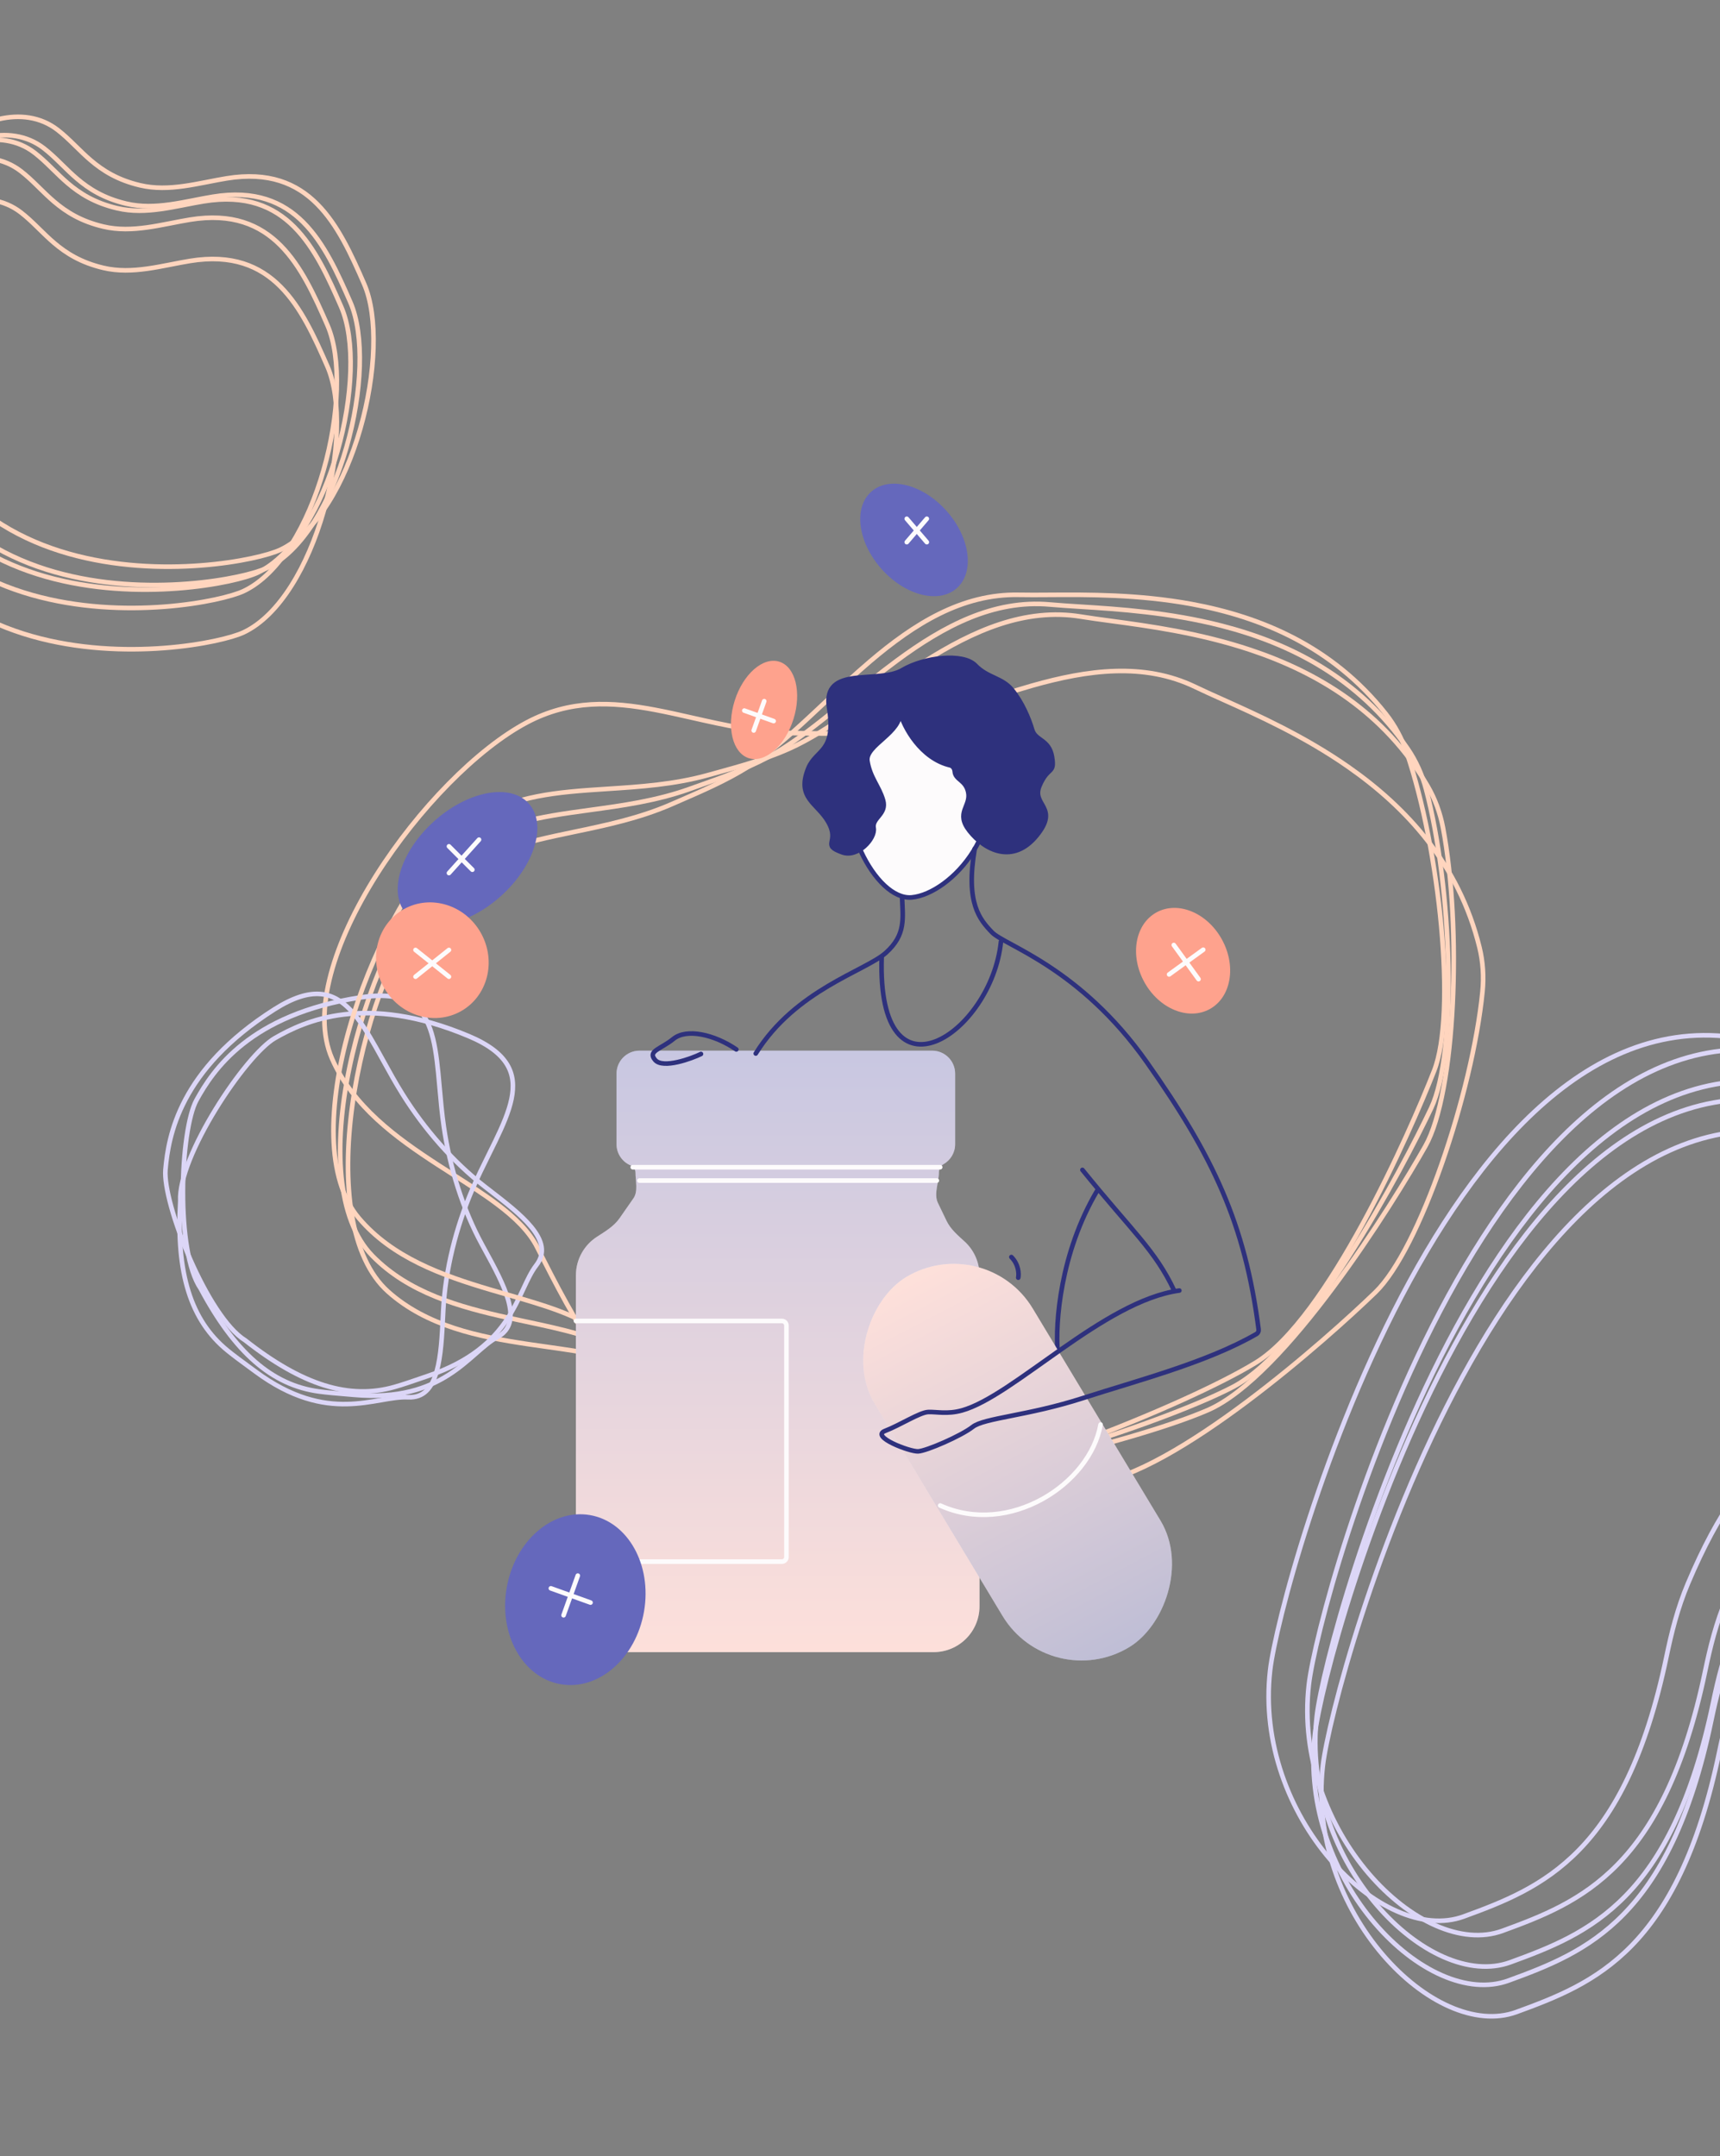 <svg width="375" height="470" viewBox="0 0 375 470" fill="none" xmlns="http://www.w3.org/2000/svg">
<rect x="0" y="0" width="375" height="470" fill="#808080" stroke="none"/>
<path d="M44.411 43.884C49.012 43.131 52.82 43.41 56.03 44.426C59.238 45.442 61.879 47.204 64.133 49.461C68.661 53.995 71.596 60.49 74.382 66.866C75.937 70.423 76.585 75.352 76.412 80.898C76.238 86.436 75.246 92.548 73.554 98.448C71.861 104.349 69.472 110.022 66.514 114.687C63.552 119.359 60.043 122.981 56.131 124.836C53.772 125.955 47.263 127.605 38.788 128.25C30.33 128.895 19.981 128.535 9.948 125.683C-0.079 122.833 -9.777 117.5 -16.973 108.2C-24.169 98.9 -28.9 85.585 -28.9 66.71C-28.9 53.726 -23.652 44.522 -17.364 37.989C-14.153 34.652 -9.784 32.027 -5.284 30.969C-0.79 29.912 3.793 30.423 7.527 33.289C8.808 34.273 9.955 35.364 11.118 36.5C11.269 36.647 11.421 36.796 11.573 36.945C12.585 37.937 13.624 38.954 14.767 39.93C17.414 42.188 20.633 44.233 25.539 45.392C28.729 46.145 31.918 46.012 35.064 45.572C36.637 45.353 38.208 45.056 39.765 44.752C39.981 44.709 40.197 44.667 40.413 44.625C41.754 44.362 43.084 44.101 44.411 43.884Z" stroke="#FFD5BE"/>
<path d="M373.508 371.062C368.974 392.824 362.105 405.38 354.385 413.273C346.607 421.226 337.823 424.612 329.279 427.728C324.892 429.328 319.822 428.801 314.725 426.557C309.638 424.316 304.562 420.382 300.158 415.241C291.338 404.946 285.268 389.883 287.091 374.048C287.641 369.265 290.502 356.757 295.612 341.069C300.718 325.392 308.048 306.603 317.51 289.257C326.972 271.91 338.531 256.069 352.101 246.183C365.666 236.3 381.349 232.289 399.073 238.841C415.141 244.78 418.952 265.07 419.287 283.103C419.414 289.9 417.961 297.895 413.807 305.831C409.058 314.904 404.506 319.143 399.657 323.659C398.835 324.424 398.006 325.196 397.165 326.002C394.261 328.784 391.251 331.941 388.095 336.479C384.941 341.014 381.664 346.894 378.193 355.111C375.885 360.576 374.577 365.93 373.508 371.062Z" stroke="#DCD6F7"/>
<path d="M371.776 364.21C367.242 385.973 360.373 398.528 352.653 406.422C344.875 414.375 336.09 417.761 327.546 420.877C323.159 422.476 318.089 421.95 312.992 419.705C307.905 417.465 302.83 413.53 298.426 408.39C289.605 398.094 283.536 383.032 285.358 367.196C285.909 362.413 288.77 349.906 293.879 334.218C298.985 318.54 306.316 299.751 315.778 282.405C325.24 265.058 336.798 249.218 350.369 239.331C363.934 229.449 379.616 225.438 397.34 231.989C413.409 237.929 417.219 258.218 417.555 276.251C417.681 283.049 416.229 291.043 412.075 298.979C407.326 308.052 402.773 312.292 397.924 316.807C397.103 317.572 396.273 318.345 395.433 319.15C392.529 321.932 389.519 325.089 386.362 329.628C383.208 334.162 379.932 340.042 376.461 348.26C374.152 353.725 372.845 359.078 371.776 364.21Z" stroke="#DCD6F7"/>
<path d="M363.334 361.089C358.8 382.852 351.931 395.407 344.211 403.301C336.433 411.254 327.649 414.64 319.105 417.756C314.718 419.355 309.648 418.829 304.551 416.584C299.464 414.343 294.388 410.409 289.984 405.269C281.164 394.973 275.094 379.911 276.917 364.075C277.467 359.292 280.328 346.785 285.438 331.097C290.544 315.419 297.874 296.63 307.336 279.284C316.799 261.937 328.357 246.097 341.927 236.21C355.492 226.327 371.175 222.316 388.899 228.868C404.967 234.808 408.778 255.097 409.113 273.13C409.24 279.928 407.787 287.922 403.634 295.858C398.884 304.931 394.332 309.171 389.483 313.686C388.662 314.451 387.832 315.224 386.991 316.029C384.087 318.811 381.078 321.968 377.921 326.507C374.767 331.041 371.49 336.921 368.019 345.139C365.711 350.604 364.403 355.957 363.334 361.089Z" stroke="#DCD6F7"/>
<path d="M374.83 381.905C370.296 403.668 363.427 416.224 355.708 424.117C347.929 432.07 339.145 435.456 330.601 438.572C326.214 440.172 321.144 439.645 316.047 437.4C310.96 435.16 305.884 431.225 301.48 426.085C292.66 415.79 286.59 400.727 288.413 384.891C288.963 380.109 291.825 367.601 296.934 351.913C302.04 336.236 309.37 317.447 318.832 300.101C328.295 282.754 339.853 266.913 353.423 257.027C366.988 247.144 382.671 243.133 400.395 249.684C416.464 255.624 420.274 275.914 420.609 293.947C420.736 300.744 419.284 308.739 415.13 316.674C410.38 325.747 405.828 329.987 400.979 334.503C400.158 335.267 399.328 336.04 398.487 336.846C395.584 339.628 392.574 342.785 389.417 347.323C386.263 351.858 382.986 357.737 379.515 365.955C377.207 371.42 375.899 376.774 374.83 381.905Z" stroke="#DCD6F7"/>
<path d="M373.098 375.052C368.564 396.814 361.695 409.37 353.975 417.264C346.197 425.216 337.413 428.602 328.869 431.718C324.482 433.318 319.412 432.792 314.315 430.547C309.227 428.306 304.152 424.372 299.748 419.231C290.928 408.936 284.858 393.874 286.68 378.038C287.231 373.255 290.092 360.747 295.202 345.059C300.307 329.382 307.638 310.593 317.1 293.247C326.562 275.9 338.121 260.06 351.691 250.173C365.256 240.29 380.939 236.279 398.662 242.831C414.731 248.77 418.542 269.06 418.877 287.093C419.004 293.891 417.551 301.885 413.397 309.821C408.648 318.894 404.095 323.134 399.247 327.649C398.425 328.414 397.596 329.187 396.755 329.992C393.851 332.774 390.841 335.931 387.685 340.469C384.531 345.004 381.254 350.884 377.783 359.101C375.475 364.566 374.167 369.92 373.098 375.052Z" stroke="#DCD6F7"/>
<path d="M41.411 47.884C46.012 47.131 49.82 47.41 53.03 48.426C56.238 49.442 58.879 51.204 61.133 53.461C65.661 57.995 68.596 64.49 71.382 70.866C72.937 74.423 73.585 79.352 73.412 84.898C73.238 90.436 72.246 96.548 70.554 102.448C68.861 108.349 66.472 114.022 63.514 118.687C60.552 123.359 57.043 126.981 53.131 128.836C50.772 129.955 44.263 131.605 35.788 132.25C27.33 132.895 16.981 132.535 6.948 129.683C-3.079 126.833 -12.777 121.5 -19.973 112.2C-27.169 102.9 -31.9 89.585 -31.9 70.71C-31.9 57.726 -26.652 48.522 -20.364 41.989C-17.153 38.652 -12.784 36.027 -8.284 34.969C-3.79 33.912 0.793 34.423 4.527 37.289C5.808 38.273 6.955 39.364 8.118 40.5C8.269 40.647 8.421 40.796 8.573 40.945C9.585 41.937 10.624 42.954 11.767 43.93C14.414 46.188 17.633 48.233 22.539 49.392C25.729 50.145 28.918 50.012 32.064 49.572C33.637 49.353 35.208 49.056 36.765 48.752C36.981 48.709 37.197 48.667 37.413 48.625C38.754 48.362 40.084 48.101 41.411 47.884Z" stroke="#FFD5BE"/>
<path d="M41.411 56.884C46.012 56.131 49.82 56.41 53.03 57.426C56.238 58.442 58.879 60.204 61.133 62.461C65.661 66.996 68.596 73.49 71.382 79.866C72.937 83.423 73.585 88.352 73.412 93.898C73.238 99.436 72.246 105.548 70.554 111.448C68.861 117.349 66.472 123.022 63.514 127.687C60.552 132.359 57.043 135.981 53.131 137.836C50.772 138.955 44.263 140.605 35.788 141.25C27.33 141.895 16.981 141.535 6.948 138.683C-3.079 135.833 -12.777 130.5 -19.973 121.2C-27.169 111.9 -31.9 98.585 -31.9 79.71C-31.9 66.726 -26.652 57.522 -20.364 50.989C-17.153 47.652 -12.784 45.027 -8.284 43.969C-3.79 42.912 0.793 43.423 4.527 46.289C5.808 47.273 6.955 48.364 8.118 49.5C8.269 49.647 8.421 49.796 8.573 49.945C9.585 50.937 10.624 51.954 11.767 52.93C14.414 55.188 17.633 57.233 22.539 58.392C25.729 59.145 28.918 59.012 32.064 58.572C33.637 58.353 35.208 58.056 36.765 57.752C36.981 57.709 37.197 57.667 37.413 57.625C38.754 57.362 40.084 57.101 41.411 56.884Z" stroke="#FFD5BE"/>
<path d="M49.411 38.884C54.012 38.131 57.82 38.41 61.03 39.426C64.238 40.442 66.879 42.204 69.133 44.461C73.661 48.995 76.596 55.49 79.382 61.866C80.937 65.423 81.585 70.352 81.412 75.898C81.238 81.436 80.246 87.548 78.554 93.448C76.861 99.349 74.472 105.022 71.514 109.687C68.552 114.359 65.043 117.981 61.131 119.836C58.772 120.955 52.263 122.605 43.788 123.25C35.33 123.895 24.981 123.535 14.948 120.683C4.921 117.833 -4.777 112.5 -11.973 103.2C-19.169 93.9 -23.9 80.585 -23.9 61.71C-23.9 48.726 -18.652 39.522 -12.364 32.989C-9.153 29.652 -4.784 27.027 -0.284 25.969C4.21 24.912 8.793 25.423 12.527 28.289C13.808 29.273 14.955 30.364 16.118 31.5C16.269 31.647 16.421 31.796 16.573 31.945C17.585 32.937 18.624 33.954 19.767 34.93C22.414 37.188 25.633 39.233 30.539 40.392C33.729 41.145 36.918 41.012 40.064 40.572C41.637 40.353 43.208 40.056 44.765 39.752C44.981 39.709 45.197 39.667 45.413 39.625C46.754 39.362 48.084 39.101 49.411 38.884Z" stroke="#FFD5BE"/>
<path d="M46.411 42.884C51.012 42.131 54.82 42.41 58.03 43.426C61.238 44.442 63.879 46.204 66.133 48.461C70.661 52.995 73.596 59.49 76.382 65.866C77.937 69.423 78.585 74.352 78.412 79.898C78.238 85.436 77.246 91.548 75.554 97.448C73.861 103.349 71.472 109.022 68.514 113.687C65.552 118.359 62.043 121.981 58.131 123.836C55.772 124.955 49.263 126.605 40.788 127.25C32.33 127.895 21.981 127.535 11.948 124.683C1.921 121.833 -7.777 116.5 -14.973 107.2C-22.169 97.9 -26.9 84.585 -26.9 65.71C-26.9 52.726 -21.652 43.522 -15.364 36.989C-12.153 33.652 -7.784 31.027 -3.284 29.969C1.21 28.912 5.793 29.423 9.527 32.289C10.808 33.273 11.955 34.364 13.118 35.5C13.269 35.647 13.421 35.796 13.573 35.945C14.585 36.937 15.624 37.954 16.767 38.93C19.414 41.188 22.633 43.233 27.539 44.392C30.729 45.145 33.918 45.012 37.064 44.572C38.637 44.353 40.208 44.056 41.765 43.752C41.981 43.709 42.197 43.667 42.413 43.625C43.754 43.362 45.084 43.101 46.411 42.884Z" stroke="#FFD5BE"/>
<path d="M142.418 300.383C139.339 297.918 135.212 296.478 130.548 295.452C127.017 294.675 123.133 294.126 119.116 293.558C117.829 293.376 116.528 293.192 115.22 292.999C104.402 291.394 93.079 289.089 84.634 281.558C80.469 277.844 77.927 271.971 76.719 264.871C75.514 257.778 75.65 249.518 76.792 241.103C79.077 224.261 85.368 206.922 92.813 197.231C99.309 188.774 107.742 185.427 117.07 183.127C119.697 182.48 122.402 181.914 125.155 181.339C132.142 179.88 139.433 178.356 146.511 175.261C147.087 175.009 147.666 174.757 148.246 174.505C153.258 172.325 158.378 170.098 163.034 167.189C167.324 164.508 171.612 160.769 176.008 156.703C177.237 155.566 178.474 154.405 179.722 153.232C182.951 150.198 186.257 147.092 189.702 144.163C199.254 136.039 209.734 129.396 222.152 129.655C224.073 129.695 226.272 129.681 228.695 129.664C237.099 129.608 248.203 129.534 259.811 131.669C274.745 134.416 290.435 140.811 302.112 155.572C304.131 158.125 305.676 161.027 306.729 164.115C310.291 174.557 313.01 188.734 314.221 201.89C314.826 208.465 315.053 214.776 314.822 220.227C314.591 225.689 313.9 230.248 312.694 233.347C310.016 240.185 304.202 253.724 297.085 266.757C293.526 273.274 289.647 279.655 285.676 285.006C281.699 290.365 277.658 294.653 273.784 297.023C265.913 301.84 250.863 308.589 235.404 314.361C219.938 320.137 204.144 324.904 194.778 325.792C185.497 326.657 175.427 322.742 166.131 317.357C157.047 312.095 148.779 305.476 142.808 300.695L142.418 300.383C142.418 300.383 142.418 300.383 142.418 300.383Z" stroke="#FFD5BE"/>
<path d="M137.5 296.523C134.6 293.849 130.584 292.125 126.003 290.776C122.534 289.754 118.698 288.936 114.731 288.09C113.459 287.819 112.174 287.544 110.884 287.26C100.204 284.905 89.069 281.816 81.17 273.715C77.273 269.719 75.147 263.683 74.438 256.516C73.73 249.356 74.442 241.126 76.168 232.811C79.621 216.169 87.107 199.311 95.209 190.162C102.279 182.18 110.925 179.429 120.391 177.785C123.056 177.322 125.795 176.947 128.581 176.565C135.652 175.596 143.032 174.585 150.308 171.991C150.901 171.78 151.496 171.569 152.093 171.358C157.244 169.533 162.507 167.668 167.354 165.091C171.82 162.716 176.36 159.285 181.028 155.535C182.333 154.487 183.648 153.414 184.975 152.331C188.408 149.53 191.923 146.663 195.563 143.981C205.658 136.543 216.576 130.646 228.946 131.771C230.86 131.945 233.054 132.084 235.472 132.237C243.86 132.767 254.942 133.467 266.373 136.406C281.079 140.188 296.285 147.662 306.904 163.201C308.74 165.888 310.078 168.891 310.914 172.045C313.739 182.71 315.463 197.042 315.754 210.25C315.899 216.852 315.685 223.163 315.074 228.585C314.462 234.017 313.456 238.518 312.037 241.525C308.888 248.16 302.144 261.26 294.135 273.765C290.131 280.018 285.816 286.113 281.482 291.174C277.141 296.243 272.81 300.238 268.78 302.332C260.593 306.588 245.109 312.271 229.285 316.952C213.453 321.635 197.366 325.288 187.96 325.522C178.642 325.737 168.869 321.129 159.972 315.109C151.277 309.226 143.49 302.047 137.867 296.862L137.5 296.523C137.5 296.523 137.5 296.523 137.5 296.523Z" stroke="#FFD5BE"/>
<path d="M117.144 271.909C115.368 268.388 112.212 265.364 108.396 262.493C105.506 260.32 102.201 258.207 98.783 256.022C97.688 255.322 96.58 254.615 95.472 253.895C86.297 247.942 76.955 241.142 72.4 230.784C70.154 225.675 70.281 219.277 72.132 212.317C73.981 205.364 77.537 197.907 82.07 190.727C91.144 176.355 104.069 163.196 114.866 157.472C124.288 152.478 133.349 152.936 142.79 154.718C145.448 155.22 148.144 155.829 150.887 156.45C157.849 158.024 165.114 159.667 172.838 159.791C173.467 159.801 174.099 159.813 174.731 159.824C180.196 159.923 185.778 160.024 191.221 159.311C196.237 158.654 201.692 157.034 207.379 155.161C208.969 154.638 210.577 154.095 212.199 153.546C216.397 152.128 220.694 150.676 225.044 149.442C237.107 146.019 249.4 144.329 260.588 149.723C262.32 150.558 264.326 151.458 266.537 152.449C274.205 155.889 284.337 160.433 294.009 167.197C306.453 175.899 318.069 188.233 322.56 206.51C323.337 209.672 323.536 212.953 323.212 216.199C322.115 227.177 318.7 241.203 314.337 253.674C312.156 259.907 309.742 265.741 307.267 270.604C304.788 275.476 302.266 279.337 299.882 281.655C294.605 286.763 283.693 296.664 271.806 305.563C265.862 310.013 259.682 314.207 253.848 317.425C248.004 320.648 242.547 322.869 238.039 323.417C228.878 324.529 212.385 324.417 195.925 323.247C179.456 322.077 163.109 319.853 154.22 316.771C145.419 313.703 137.885 305.959 131.666 297.199C125.588 288.639 120.816 279.184 117.37 272.355L117.145 271.909C117.144 271.909 117.144 271.909 117.144 271.909Z" stroke="#FFD5BE"/>
<path d="M53.474 292.165L53.452 292.147L53.428 292.133C51.417 290.891 49.273 288.431 47.188 285.26C45.112 282.101 43.127 278.287 41.421 274.392C39.716 270.498 38.295 266.536 37.342 263.086C36.384 259.618 35.916 256.726 36.073 254.946C36.401 251.226 37.175 245.782 40.437 239.629C43.7 233.477 49.467 226.585 59.829 220.007C63.885 217.432 67.078 216.489 69.707 216.66C72.32 216.83 74.465 218.107 76.422 220.169C78.389 222.24 80.135 225.071 81.947 228.286C82.456 229.191 82.971 230.125 83.496 231.079C84.829 233.5 86.23 236.046 87.794 238.542C92.526 246.096 98.713 253.244 105.779 258.705C106.077 258.935 106.375 259.165 106.674 259.395C110.143 262.069 113.627 264.753 115.841 267.45C117.039 268.91 117.826 270.328 118.057 271.706C118.284 273.059 117.983 274.421 116.905 275.816C115.856 277.173 115.028 278.95 114.125 280.885L114.036 281.076C113.089 283.105 112.035 285.338 110.528 287.598C107.527 292.099 102.708 296.746 93.337 299.906C92.696 300.123 92.057 300.343 91.42 300.562C89.648 301.173 87.887 301.78 86.1 302.295C76.105 305.174 65.836 301.878 53.474 292.165Z" stroke="#DCD6F7"/>
<path d="M43.763 280.895L43.75 280.87L43.734 280.847C42.394 278.901 41.421 275.786 40.79 272.044C40.161 268.316 39.88 264.026 39.888 259.774C39.895 255.523 40.189 251.324 40.706 247.782C41.226 244.222 41.963 241.386 42.823 239.82C44.621 236.547 47.521 231.875 52.986 227.557C58.449 223.24 66.503 219.254 78.637 217.405C83.387 216.682 86.689 217.104 89.026 218.319C91.35 219.527 92.799 221.56 93.76 224.235C94.727 226.924 95.185 230.218 95.548 233.891C95.65 234.923 95.745 235.986 95.842 237.071C96.087 239.823 96.344 242.718 96.77 245.632C98.06 254.453 100.845 263.487 105.114 271.331C105.294 271.661 105.474 271.992 105.655 272.323C107.754 276.167 109.861 280.027 110.802 283.387C111.311 285.206 111.46 286.821 111.117 288.175C110.78 289.505 109.956 290.63 108.408 291.473C106.901 292.293 105.427 293.586 103.821 294.994L103.662 295.133C101.979 296.608 100.115 298.228 97.825 299.69C93.266 302.602 86.984 304.914 77.134 304.034C76.459 303.973 75.786 303.918 75.115 303.862C73.247 303.708 71.391 303.554 69.547 303.306C59.24 301.916 51.167 294.764 43.763 280.895Z" stroke="#DCD6F7"/>
<path d="M39.306 261.821L39.308 261.793L39.306 261.765C39.178 259.405 39.972 256.24 41.386 252.718C42.793 249.21 44.792 245.403 47.016 241.779C49.239 238.155 51.68 234.726 53.968 231.974C56.269 229.208 58.376 227.172 59.927 226.285C63.168 224.43 68.079 221.957 74.994 221.122C81.907 220.288 90.858 221.088 102.175 225.839C106.605 227.699 109.202 229.781 110.562 232.037C111.915 234.28 112.091 236.77 111.516 239.554C110.938 242.351 109.611 245.402 108.006 248.725C107.554 249.659 107.081 250.615 106.597 251.591C105.371 254.067 104.081 256.672 102.925 259.38C99.425 267.579 97.089 276.739 96.64 285.658C96.621 286.034 96.603 286.41 96.584 286.787C96.37 291.161 96.155 295.554 95.206 298.911C94.691 300.729 93.976 302.185 92.977 303.161C91.996 304.12 90.706 304.651 88.945 304.562C87.232 304.476 85.3 304.81 83.196 305.174L82.988 305.21C80.782 305.591 78.347 306 75.631 306.054C70.222 306.16 63.656 304.856 55.711 298.968C55.167 298.565 54.622 298.166 54.078 297.769C52.565 296.663 51.061 295.563 49.618 294.39C41.548 287.829 38.39 277.516 39.306 261.821Z" stroke="#DCD6F7"/>
<path d="M132.778 292.244C130.076 289.37 126.193 287.365 121.719 285.694C118.332 284.428 114.564 283.339 110.667 282.212C109.418 281.851 108.155 281.487 106.888 281.111C96.403 278.002 85.516 274.129 78.213 265.486C74.611 261.224 72.919 255.052 72.721 247.852C72.524 240.661 73.82 232.502 76.133 224.331C80.761 207.976 89.427 191.694 98.159 183.144C105.779 175.685 114.599 173.556 124.158 172.589C126.849 172.317 129.607 172.138 132.413 171.955C139.536 171.492 146.969 171.008 154.411 168.938C155.018 168.77 155.626 168.602 156.236 168.433C161.504 166.979 166.887 165.494 171.905 163.268C176.529 161.216 181.3 158.117 186.224 154.709C187.6 153.756 188.988 152.78 190.389 151.794C194.012 149.244 197.722 146.634 201.544 144.217C212.142 137.516 223.452 132.411 235.71 134.413C237.607 134.723 239.786 135.017 242.187 135.342C250.516 136.467 261.52 137.954 272.713 141.699C287.113 146.516 301.748 155.053 311.235 171.308C312.876 174.119 313.997 177.21 314.606 180.415C316.666 191.254 317.366 205.672 316.716 218.868C316.391 225.463 315.73 231.743 314.735 237.108C313.738 242.483 312.414 246.9 310.785 249.798C307.172 256.193 299.513 268.78 290.635 280.684C286.196 286.636 281.459 292.409 276.776 297.149C272.085 301.896 267.481 305.573 263.313 307.376C254.844 311.038 238.995 315.606 222.878 319.149C206.753 322.694 190.446 325.194 181.048 324.758C171.738 324.31 162.318 319.019 153.871 312.381C145.616 305.895 138.36 298.179 133.12 292.608L132.778 292.244C132.778 292.244 132.778 292.244 132.778 292.244Z" stroke="#FFD5BE"/>
<path d="M220.5 274C222.1 275.6 222.167 277.667 222 278.5" stroke="#2E317D" stroke-linecap="round"/>
<path d="M239.221 259.52C231.119 273.155 230.086 288.515 230.582 294.49" stroke="#2E317D" stroke-linecap="round"/>
<path fill-rule="evenodd" clip-rule="evenodd" d="M139.42 229.018C136.659 229.018 134.42 231.256 134.42 234.018V249.412C134.42 251.517 135.722 253.319 137.565 254.056C138.159 254.293 138.553 254.953 138.553 255.593C138.553 257.448 139.165 259.676 138.105 261.199L135.079 265.545C133.852 267.308 131.932 268.428 130.129 269.596C127.38 271.378 125.561 274.474 125.561 277.994V350.121C125.561 355.644 130.038 360.121 135.561 360.121H203.554C209.076 360.121 213.554 355.644 213.554 350.121V277.994C213.554 275.057 212.287 272.416 210.271 270.586C208.794 269.246 207.232 267.91 206.367 266.113L204.477 262.183C203.547 260.25 204.696 257.737 204.696 255.593C204.696 254.876 205.074 254.119 205.698 253.766C207.216 252.908 208.24 251.279 208.24 249.412V234.018C208.24 231.256 206.001 229.018 203.24 229.018H139.42Z" fill="#FDFBFC"/>
<path fill-rule="evenodd" clip-rule="evenodd" d="M139.42 229.018C136.659 229.018 134.42 231.256 134.42 234.018V249.412C134.42 251.517 135.722 253.319 137.565 254.056C138.159 254.293 138.553 254.953 138.553 255.593C138.553 257.448 139.165 259.676 138.105 261.199L135.079 265.545C133.852 267.308 131.932 268.428 130.129 269.596C127.38 271.378 125.561 274.474 125.561 277.994V350.121C125.561 355.644 130.038 360.121 135.561 360.121H203.554C209.076 360.121 213.554 355.644 213.554 350.121V277.994C213.554 275.057 212.287 272.416 210.271 270.586C208.794 269.246 207.232 267.91 206.367 266.113L204.477 262.183C203.547 260.25 204.696 257.737 204.696 255.593C204.696 254.876 205.074 254.119 205.698 253.766C207.216 252.908 208.24 251.279 208.24 249.412V234.018C208.24 231.256 206.001 229.018 203.24 229.018H139.42Z" fill="url(#paint0_linear_7124_63589)" fill-opacity="0.3"/>
<rect x="214.779" y="267.994" width="94.196" height="40.22" rx="20.11" transform="rotate(58.928 214.779 267.994)" fill="#FDFBFC"/>
<rect x="214.779" y="267.996" width="94.196" height="40.22" rx="20.11" transform="rotate(58.928 214.779 267.996)" fill="url(#paint1_linear_7124_63589)" fill-opacity="0.3"/>
<path d="M160.536 228.748C155.684 225.45 149.69 224.13 146.835 226.439C143.981 228.748 141.127 229.078 142.839 231.057C144.552 233.036 150.832 230.727 152.83 229.738" stroke="#2E317D" stroke-linecap="round"/>
<path d="M204.979 328.161C220.007 334.97 237.637 323.519 239.949 310.52" stroke="#FDFBFC" stroke-linecap="round"/>
<path d="M137.953 254.42H204.981" stroke="#FDFBFC" stroke-linecap="round"/>
<path d="M139.408 257.334H204.25" stroke="#FDFBFC" stroke-linecap="round"/>
<path d="M125.564 287.934H170.464C171.016 287.934 171.464 288.381 171.464 288.934V339.39C171.464 339.942 171.016 340.39 170.464 340.39H125.564" stroke="#FDFBFC" stroke-linecap="round"/>
<ellipse cx="101.931" cy="187.158" rx="17.963" ry="10.935" transform="rotate(137.974 101.931 187.158)" fill="#6568BC"/>
<ellipse cx="14.062" cy="9.506" rx="14.062" ry="9.506" transform="matrix(0.663 0.748 0.748 -0.663 182.844 113.477)" fill="#6568BC"/>
<ellipse cx="18.71" cy="15.193" rx="18.71" ry="15.193" transform="matrix(-0.172 0.985 0.985 0.172 113.693 327.641)" fill="#6568BC"/>
<ellipse cx="166.584" cy="154.748" rx="11.03" ry="6.715" transform="rotate(-72.457 166.584 154.748)" fill="#FEA28D"/>
<ellipse cx="94.267" cy="209.298" rx="12.747" ry="12.128" transform="rotate(-118.994 94.267 209.298)" fill="#FEA28D"/>
<ellipse cx="257.943" cy="209.416" rx="12.031" ry="9.65" transform="rotate(-118.994 257.943 209.416)" fill="#FEA28D"/>
<path d="M97.881 184.479L102.981 189.578" stroke="#FDFBFC" stroke-linecap="round"/>
<path d="M104.438 183.021L97.88 190.307" stroke="#FDFBFC" stroke-linecap="round"/>
<path d="M262.33 207.012L254.89 212.401" stroke="#FDFBFC" stroke-linecap="round"/>
<path d="M261.305 213.426L255.915 205.986" stroke="#FDFBFC" stroke-linecap="round"/>
<path d="M90.594 207.064L97.879 212.893" stroke="#FDFBFC" stroke-linecap="round"/>
<path d="M97.881 207.064L90.595 212.893" stroke="#FDFBFC" stroke-linecap="round"/>
<path d="M162.277 154.887L168.669 157.176" stroke="#FDFBFC" stroke-linecap="round"/>
<path d="M166.617 152.836L164.328 159.227" stroke="#FDFBFC" stroke-linecap="round"/>
<path d="M197.695 113.078L202.067 118.178" stroke="#FDFBFC" stroke-linecap="round"/>
<path d="M202.066 113.078L197.695 118.178" stroke="#FDFBFC" stroke-linecap="round"/>
<path d="M120.102 346.215L128.748 349.319" stroke="#FDFBFC" stroke-linecap="round"/>
<path d="M125.975 343.443L122.871 352.09" stroke="#FDFBFC" stroke-linecap="round"/>
<path d="M213.774 163.394C206.832 147.705 188.685 154.808 185.836 165.119C181.492 178.434 190.936 196.32 198.771 195.61C207.166 194.849 221.234 180.255 213.774 163.394Z" fill="#FDFBFC" stroke="#2E317D" stroke-linecap="round"/>
<path d="M196.179 155.045C197.044 158.575 200.86 165.344 207.165 166.826C207.749 166.963 208.107 167.547 208.151 168.145C208.286 170.014 210.515 169.954 211.088 172.647C211.756 175.788 208.216 177.12 211.391 181.133C214.767 185.399 220.875 188.401 225.986 182.163C231.096 175.925 224.806 175.596 226.651 171.253C228.495 166.91 230.01 168.855 229.371 164.99C228.733 161.125 225.746 161.51 225.048 159.092C224.351 156.673 222.832 153.062 220.624 150.365C218.416 147.667 215.366 147.833 212.655 145.042C209.944 142.252 201.424 143.281 196.745 146.059C191.493 149.179 179.257 144.912 180.758 154.244C182.336 164.054 177.954 163.256 176.231 167.459C173.574 173.942 178.168 174.999 180.536 179.079C183.24 183.737 178.882 184.082 183.666 185.798C187.011 186.997 190.891 182.76 190.477 180.498C190.063 178.236 193.426 177.504 192.538 174.426C191.65 171.347 189.695 169.529 189.12 165.884C188.572 162.407 196.697 159.679 196.179 155.045Z" fill="#2E317D" stroke="#2E317D" stroke-linecap="round"/>
<path d="M196.673 195.499C196.829 200.152 197.563 203.708 193.151 207.676C188.739 211.645 173.429 215.715 164.773 229.641" stroke="#2E317D" stroke-linecap="round"/>
<path d="M235.99 255.004C246.872 268.464 251.844 272.456 256.017 281.356" stroke="#2E317D" stroke-linecap="round"/>
<path d="M192.226 208.629C191.172 241.995 216.17 225.281 218.231 205.253" stroke="#2E317D" stroke-linecap="round"/>
<path d="M212.511 184.999C210.482 196.882 213.593 200.423 216.302 203.245C219.011 206.067 235.442 210.834 250.03 231.527C264.483 252.028 271.435 266.729 274.408 289.795C274.459 290.189 274.273 290.579 273.929 290.778C263.194 296.98 247.872 300.947 236.1 304.75C224.121 308.619 214.563 309.061 212.074 311.018C209.586 312.975 202.002 316.273 200.164 316.358C198.326 316.443 189.7 313.158 192.957 311.902C196.215 310.646 200.508 307.869 202.346 307.784C204.184 307.699 206.505 308.322 209.698 307.444C220.976 304.344 240.646 283.54 257.122 281.304" stroke="#2E317D" stroke-linecap="round"/>
<defs>
<linearGradient id="paint0_linear_7124_63589" x1="169.557" y1="229.018" x2="169.557" y2="360.121" gradientUnits="userSpaceOnUse">
<stop stop-color="#4D50A4"/>
<stop offset="1" stop-color="#FEA28D"/>
</linearGradient>
<linearGradient id="paint1_linear_7124_63589" x1="308.7" y1="291.203" x2="216.798" y2="285.814" gradientUnits="userSpaceOnUse">
<stop stop-color="#2E317D"/>
<stop offset="1" stop-color="#FEA28D"/>
</linearGradient>
</defs>
</svg>
